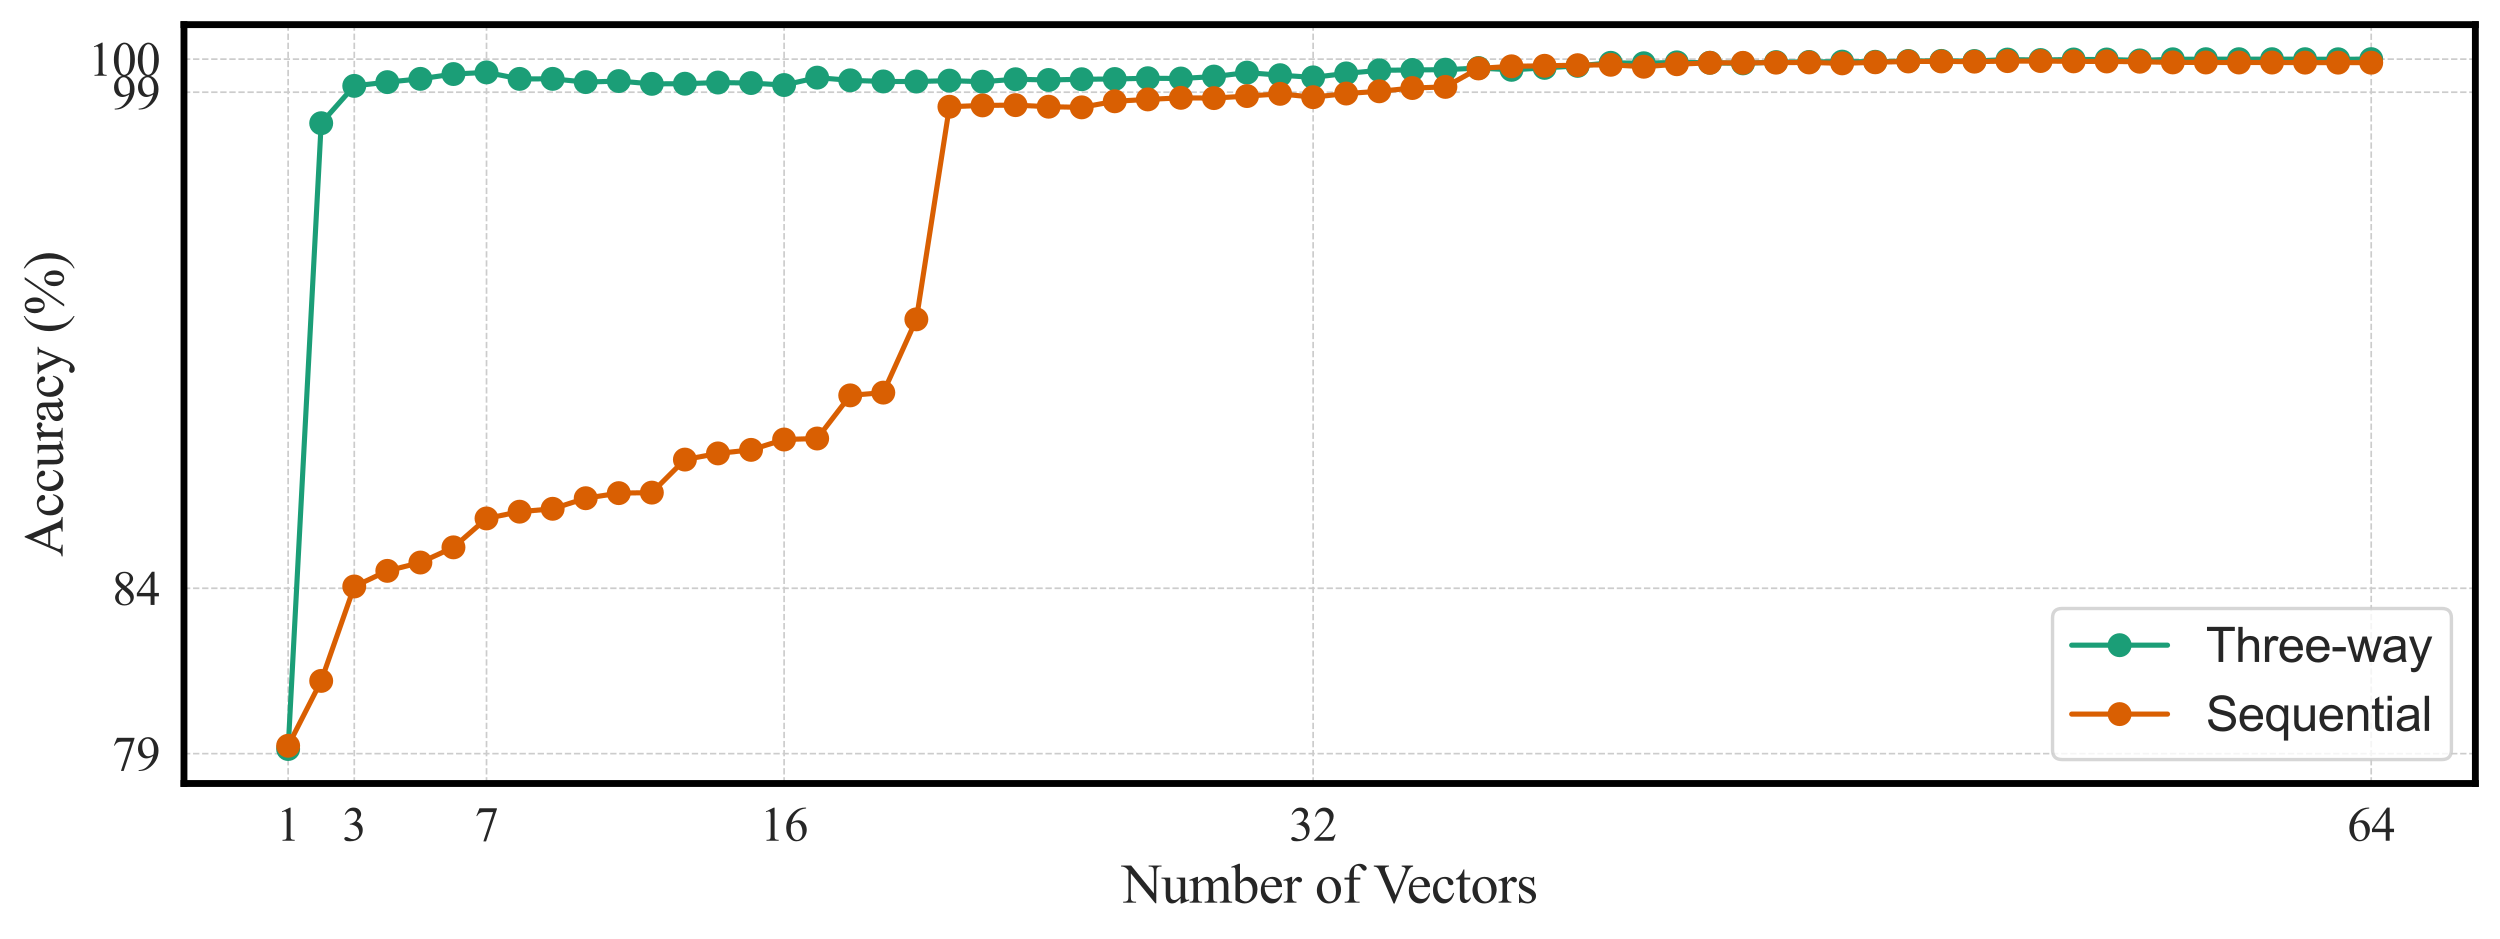 <?xml version="1.0" encoding="utf-8" standalone="no"?>
<!DOCTYPE svg PUBLIC "-//W3C//DTD SVG 1.1//EN"
  "http://www.w3.org/Graphics/SVG/1.1/DTD/svg11.dtd">
<svg xmlns:xlink="http://www.w3.org/1999/xlink" width="730.562pt" height="274.408pt" viewBox="0 0 730.562 274.408" xmlns="http://www.w3.org/2000/svg" version="1.1">
 <defs>
  <style type="text/css">*{stroke-linejoin: round; stroke-linecap: butt}</style>
 </defs>
 <g id="figure_1">
  <g id="patch_1">
   <path d="M 0 274.408 
L 730.562 274.408 
L 730.562 0 
L 0 0 
z
" style="fill: #ffffff"/>
  </g>
  <g id="axes_1">
   <g id="patch_2">
    <path d="M 53.763 228.96 
L 723.362 228.96 
L 723.362 7.2 
L 53.763 7.2 
z
" style="fill: #ffffff"/>
   </g>
   <g id="matplotlib.axis_1">
    <g id="xtick_1">
     <g id="line2d_1">
      <path d="M 84.199 228.96 
L 84.199 7.2 
" clip-path="url(#p4f649898b7)" style="fill: none; stroke-dasharray: 1.85,0.8; stroke-dashoffset: 0; stroke: #cccccc; stroke-width: 0.5"/>
     </g>
     <g id="text_1">
      <!-- 1 -->
      <g style="fill: #262626" transform="translate(80.699 245.681) scale(0.14 -0.14)">
       <defs>
        <path id="TimesNewRomanPSMT-31" d="M 750 3822 
L 1781 4325 
L 1884 4325 
L 1884 747 
Q 1884 391 1914 303 
Q 1944 216 2037 169 
Q 2131 122 2419 116 
L 2419 0 
L 825 0 
L 825 116 
Q 1125 122 1212 167 
Q 1300 213 1334 289 
Q 1369 366 1369 747 
L 1369 3034 
Q 1369 3497 1338 3628 
Q 1316 3728 1258 3775 
Q 1200 3822 1119 3822 
Q 1003 3822 797 3725 
L 750 3822 
z
" transform="scale(0.016)"/>
       </defs>
       <use xlink:href="#TimesNewRomanPSMT-31"/>
      </g>
     </g>
    </g>
    <g id="xtick_2">
     <g id="line2d_2">
      <path d="M 103.524 228.96 
L 103.524 7.2 
" clip-path="url(#p4f649898b7)" style="fill: none; stroke-dasharray: 1.85,0.8; stroke-dashoffset: 0; stroke: #cccccc; stroke-width: 0.5"/>
     </g>
     <g id="text_2">
      <!-- 3 -->
      <g style="fill: #262626" transform="translate(100.024 245.681) scale(0.14 -0.14)">
       <defs>
        <path id="TimesNewRomanPSMT-33" d="M 325 3431 
Q 506 3859 782 4092 
Q 1059 4325 1472 4325 
Q 1981 4325 2253 3994 
Q 2459 3747 2459 3466 
Q 2459 3003 1878 2509 
Q 2269 2356 2469 2072 
Q 2669 1788 2669 1403 
Q 2669 853 2319 450 
Q 1863 -75 997 -75 
Q 569 -75 414 31 
Q 259 138 259 259 
Q 259 350 332 419 
Q 406 488 509 488 
Q 588 488 669 463 
Q 722 447 909 348 
Q 1097 250 1169 231 
Q 1284 197 1416 197 
Q 1734 197 1970 444 
Q 2206 691 2206 1028 
Q 2206 1275 2097 1509 
Q 2016 1684 1919 1775 
Q 1784 1900 1550 2001 
Q 1316 2103 1072 2103 
L 972 2103 
L 972 2197 
Q 1219 2228 1467 2375 
Q 1716 2522 1828 2728 
Q 1941 2934 1941 3181 
Q 1941 3503 1739 3701 
Q 1538 3900 1238 3900 
Q 753 3900 428 3381 
L 325 3431 
z
" transform="scale(0.016)"/>
       </defs>
       <use xlink:href="#TimesNewRomanPSMT-33"/>
      </g>
     </g>
    </g>
    <g id="xtick_3">
     <g id="line2d_3">
      <path d="M 142.173 228.96 
L 142.173 7.2 
" clip-path="url(#p4f649898b7)" style="fill: none; stroke-dasharray: 1.85,0.8; stroke-dashoffset: 0; stroke: #cccccc; stroke-width: 0.5"/>
     </g>
     <g id="text_3">
      <!-- 7 -->
      <g style="fill: #262626" transform="translate(138.673 245.681) scale(0.14 -0.14)">
       <defs>
        <path id="TimesNewRomanPSMT-37" d="M 644 4238 
L 2916 4238 
L 2916 4119 
L 1503 -88 
L 1153 -88 
L 2419 3728 
L 1253 3728 
Q 900 3728 750 3644 
Q 488 3500 328 3200 
L 238 3234 
L 644 4238 
z
" transform="scale(0.016)"/>
       </defs>
       <use xlink:href="#TimesNewRomanPSMT-37"/>
      </g>
     </g>
    </g>
    <g id="xtick_4">
     <g id="line2d_4">
      <path d="M 229.134 228.96 
L 229.134 7.2 
" clip-path="url(#p4f649898b7)" style="fill: none; stroke-dasharray: 1.85,0.8; stroke-dashoffset: 0; stroke: #cccccc; stroke-width: 0.5"/>
     </g>
     <g id="text_4">
      <!-- 16 -->
      <g style="fill: #262626" transform="translate(222.134 245.681) scale(0.14 -0.14)">
       <defs>
        <path id="TimesNewRomanPSMT-36" d="M 2869 4325 
L 2869 4209 
Q 2456 4169 2195 4045 
Q 1934 3922 1679 3669 
Q 1425 3416 1258 3105 
Q 1091 2794 978 2366 
Q 1428 2675 1881 2675 
Q 2316 2675 2634 2325 
Q 2953 1975 2953 1425 
Q 2953 894 2631 456 
Q 2244 -75 1606 -75 
Q 1172 -75 869 213 
Q 275 772 275 1663 
Q 275 2231 503 2743 
Q 731 3256 1154 3653 
Q 1578 4050 1965 4187 
Q 2353 4325 2688 4325 
L 2869 4325 
z
M 925 2138 
Q 869 1716 869 1456 
Q 869 1156 980 804 
Q 1091 453 1309 247 
Q 1469 100 1697 100 
Q 1969 100 2183 356 
Q 2397 613 2397 1088 
Q 2397 1622 2184 2012 
Q 1972 2403 1581 2403 
Q 1463 2403 1327 2353 
Q 1191 2303 925 2138 
z
" transform="scale(0.016)"/>
       </defs>
       <use xlink:href="#TimesNewRomanPSMT-31"/>
       <use xlink:href="#TimesNewRomanPSMT-36" transform="translate(50 0)"/>
      </g>
     </g>
    </g>
    <g id="xtick_5">
     <g id="line2d_5">
      <path d="M 383.731 228.96 
L 383.731 7.2 
" clip-path="url(#p4f649898b7)" style="fill: none; stroke-dasharray: 1.85,0.8; stroke-dashoffset: 0; stroke: #cccccc; stroke-width: 0.5"/>
     </g>
     <g id="text_5">
      <!-- 32 -->
      <g style="fill: #262626" transform="translate(376.731 245.681) scale(0.14 -0.14)">
       <defs>
        <path id="TimesNewRomanPSMT-32" d="M 2934 816 
L 2638 0 
L 138 0 
L 138 116 
Q 1241 1122 1691 1759 
Q 2141 2397 2141 2925 
Q 2141 3328 1894 3587 
Q 1647 3847 1303 3847 
Q 991 3847 742 3664 
Q 494 3481 375 3128 
L 259 3128 
Q 338 3706 661 4015 
Q 984 4325 1469 4325 
Q 1984 4325 2329 3994 
Q 2675 3663 2675 3213 
Q 2675 2891 2525 2569 
Q 2294 2063 1775 1497 
Q 997 647 803 472 
L 1909 472 
Q 2247 472 2383 497 
Q 2519 522 2628 598 
Q 2738 675 2819 816 
L 2934 816 
z
" transform="scale(0.016)"/>
       </defs>
       <use xlink:href="#TimesNewRomanPSMT-33"/>
       <use xlink:href="#TimesNewRomanPSMT-32" transform="translate(50 0)"/>
      </g>
     </g>
    </g>
    <g id="xtick_6">
     <g id="line2d_6">
      <path d="M 692.926 228.96 
L 692.926 7.2 
" clip-path="url(#p4f649898b7)" style="fill: none; stroke-dasharray: 1.85,0.8; stroke-dashoffset: 0; stroke: #cccccc; stroke-width: 0.5"/>
     </g>
     <g id="text_6">
      <!-- 64 -->
      <g style="fill: #262626" transform="translate(685.926 245.681) scale(0.14 -0.14)">
       <defs>
        <path id="TimesNewRomanPSMT-34" d="M 2978 1563 
L 2978 1119 
L 2409 1119 
L 2409 0 
L 1894 0 
L 1894 1119 
L 100 1119 
L 100 1519 
L 2066 4325 
L 2409 4325 
L 2409 1563 
L 2978 1563 
z
M 1894 1563 
L 1894 3666 
L 406 1563 
L 1894 1563 
z
" transform="scale(0.016)"/>
       </defs>
       <use xlink:href="#TimesNewRomanPSMT-36"/>
       <use xlink:href="#TimesNewRomanPSMT-34" transform="translate(50 0)"/>
      </g>
     </g>
    </g>
    <g id="text_7">
     <!-- Number of Vectors -->
     <g style="fill: #262626" transform="translate(327.834 263.786) scale(0.16 -0.16)">
      <defs>
       <path id="TimesNewRomanPSMT-4e" d="M -84 4238 
L 1066 4238 
L 3656 1059 
L 3656 3503 
Q 3656 3894 3569 3991 
Q 3453 4122 3203 4122 
L 3056 4122 
L 3056 4238 
L 4531 4238 
L 4531 4122 
L 4381 4122 
Q 4113 4122 4000 3959 
Q 3931 3859 3931 3503 
L 3931 -69 
L 3819 -69 
L 1025 3344 
L 1025 734 
Q 1025 344 1109 247 
Q 1228 116 1475 116 
L 1625 116 
L 1625 0 
L 150 0 
L 150 116 
L 297 116 
Q 569 116 681 278 
Q 750 378 750 734 
L 750 3681 
Q 566 3897 470 3965 
Q 375 4034 191 4094 
Q 100 4122 -84 4122 
L -84 4238 
z
" transform="scale(0.016)"/>
       <path id="TimesNewRomanPSMT-75" d="M 2709 2863 
L 2709 1128 
Q 2709 631 2732 520 
Q 2756 409 2807 365 
Q 2859 322 2928 322 
Q 3025 322 3147 375 
L 3191 266 
L 2334 -88 
L 2194 -88 
L 2194 519 
Q 1825 119 1631 15 
Q 1438 -88 1222 -88 
Q 981 -88 804 51 
Q 628 191 559 409 
Q 491 628 491 1028 
L 491 2306 
Q 491 2509 447 2587 
Q 403 2666 317 2708 
Q 231 2750 6 2747 
L 6 2863 
L 1009 2863 
L 1009 947 
Q 1009 547 1148 422 
Q 1288 297 1484 297 
Q 1619 297 1789 381 
Q 1959 466 2194 703 
L 2194 2325 
Q 2194 2569 2105 2655 
Q 2016 2741 1734 2747 
L 1734 2863 
L 2709 2863 
z
" transform="scale(0.016)"/>
       <path id="TimesNewRomanPSMT-6d" d="M 1050 2338 
Q 1363 2650 1419 2697 
Q 1559 2816 1721 2881 
Q 1884 2947 2044 2947 
Q 2313 2947 2506 2790 
Q 2700 2634 2766 2338 
Q 3088 2713 3309 2830 
Q 3531 2947 3766 2947 
Q 3994 2947 4170 2830 
Q 4347 2713 4450 2447 
Q 4519 2266 4519 1878 
L 4519 647 
Q 4519 378 4559 278 
Q 4591 209 4675 161 
Q 4759 113 4950 113 
L 4950 0 
L 3538 0 
L 3538 113 
L 3597 113 
Q 3781 113 3884 184 
Q 3956 234 3988 344 
Q 4000 397 4000 647 
L 4000 1878 
Q 4000 2228 3916 2372 
Q 3794 2572 3525 2572 
Q 3359 2572 3192 2489 
Q 3025 2406 2788 2181 
L 2781 2147 
L 2788 2013 
L 2788 647 
Q 2788 353 2820 281 
Q 2853 209 2943 161 
Q 3034 113 3253 113 
L 3253 0 
L 1806 0 
L 1806 113 
Q 2044 113 2133 169 
Q 2222 225 2256 338 
Q 2272 391 2272 647 
L 2272 1878 
Q 2272 2228 2169 2381 
Q 2031 2581 1784 2581 
Q 1616 2581 1450 2491 
Q 1191 2353 1050 2181 
L 1050 647 
Q 1050 366 1089 281 
Q 1128 197 1204 155 
Q 1281 113 1516 113 
L 1516 0 
L 100 0 
L 100 113 
Q 297 113 375 155 
Q 453 197 493 289 
Q 534 381 534 647 
L 534 1741 
Q 534 2213 506 2350 
Q 484 2453 437 2492 
Q 391 2531 309 2531 
Q 222 2531 100 2484 
L 53 2597 
L 916 2947 
L 1050 2947 
L 1050 2338 
z
" transform="scale(0.016)"/>
       <path id="TimesNewRomanPSMT-62" d="M 984 2369 
Q 1400 2947 1881 2947 
Q 2322 2947 2650 2570 
Q 2978 2194 2978 1541 
Q 2978 778 2472 313 
Q 2038 -88 1503 -88 
Q 1253 -88 995 3 
Q 738 94 469 275 
L 469 3241 
Q 469 3728 445 3840 
Q 422 3953 372 3993 
Q 322 4034 247 4034 
Q 159 4034 28 3984 
L -16 4094 
L 844 4444 
L 984 4444 
L 984 2369 
z
M 984 2169 
L 984 456 
Q 1144 300 1314 220 
Q 1484 141 1663 141 
Q 1947 141 2192 453 
Q 2438 766 2438 1363 
Q 2438 1913 2192 2208 
Q 1947 2503 1634 2503 
Q 1469 2503 1303 2419 
Q 1178 2356 984 2169 
z
" transform="scale(0.016)"/>
       <path id="TimesNewRomanPSMT-65" d="M 681 1784 
Q 678 1147 991 784 
Q 1303 422 1725 422 
Q 2006 422 2214 576 
Q 2422 731 2563 1106 
L 2659 1044 
Q 2594 616 2278 264 
Q 1963 -88 1488 -88 
Q 972 -88 605 314 
Q 238 716 238 1394 
Q 238 2128 614 2539 
Q 991 2950 1559 2950 
Q 2041 2950 2350 2633 
Q 2659 2316 2659 1784 
L 681 1784 
z
M 681 1966 
L 2006 1966 
Q 1991 2241 1941 2353 
Q 1863 2528 1708 2628 
Q 1553 2728 1384 2728 
Q 1125 2728 920 2526 
Q 716 2325 681 1966 
z
" transform="scale(0.016)"/>
       <path id="TimesNewRomanPSMT-72" d="M 1038 2947 
L 1038 2303 
Q 1397 2947 1775 2947 
Q 1947 2947 2059 2842 
Q 2172 2738 2172 2600 
Q 2172 2478 2090 2393 
Q 2009 2309 1897 2309 
Q 1788 2309 1652 2417 
Q 1516 2525 1450 2525 
Q 1394 2525 1328 2463 
Q 1188 2334 1038 2041 
L 1038 669 
Q 1038 431 1097 309 
Q 1138 225 1241 169 
Q 1344 113 1538 113 
L 1538 0 
L 72 0 
L 72 113 
Q 291 113 397 181 
Q 475 231 506 341 
Q 522 394 522 644 
L 522 1753 
Q 522 2253 501 2348 
Q 481 2444 426 2487 
Q 372 2531 291 2531 
Q 194 2531 72 2484 
L 41 2597 
L 906 2947 
L 1038 2947 
z
" transform="scale(0.016)"/>
       <path id="TimesNewRomanPSMT-20" transform="scale(0.016)"/>
       <path id="TimesNewRomanPSMT-6f" d="M 1600 2947 
Q 2250 2947 2644 2453 
Q 2978 2031 2978 1484 
Q 2978 1100 2793 706 
Q 2609 313 2286 112 
Q 1963 -88 1566 -88 
Q 919 -88 538 428 
Q 216 863 216 1403 
Q 216 1797 411 2186 
Q 606 2575 925 2761 
Q 1244 2947 1600 2947 
z
M 1503 2744 
Q 1338 2744 1170 2645 
Q 1003 2547 900 2300 
Q 797 2053 797 1666 
Q 797 1041 1045 587 
Q 1294 134 1700 134 
Q 2003 134 2200 384 
Q 2397 634 2397 1244 
Q 2397 2006 2069 2444 
Q 1847 2744 1503 2744 
z
" transform="scale(0.016)"/>
       <path id="TimesNewRomanPSMT-66" d="M 1319 2638 
L 1319 756 
Q 1319 356 1406 250 
Q 1522 113 1716 113 
L 1975 113 
L 1975 0 
L 266 0 
L 266 113 
L 394 113 
Q 519 113 622 175 
Q 725 238 764 344 
Q 803 450 803 756 
L 803 2638 
L 247 2638 
L 247 2863 
L 803 2863 
L 803 3050 
Q 803 3478 940 3775 
Q 1078 4072 1361 4255 
Q 1644 4438 1997 4438 
Q 2325 4438 2600 4225 
Q 2781 4084 2781 3909 
Q 2781 3816 2700 3733 
Q 2619 3650 2525 3650 
Q 2453 3650 2373 3701 
Q 2294 3753 2178 3923 
Q 2063 4094 1966 4153 
Q 1869 4213 1750 4213 
Q 1606 4213 1506 4136 
Q 1406 4059 1362 3898 
Q 1319 3738 1319 3069 
L 1319 2863 
L 2056 2863 
L 2056 2638 
L 1319 2638 
z
" transform="scale(0.016)"/>
       <path id="TimesNewRomanPSMT-56" d="M 4544 4238 
L 4544 4122 
Q 4319 4081 4203 3978 
Q 4038 3825 3909 3509 
L 2431 -97 
L 2316 -97 
L 728 3556 
Q 606 3838 556 3900 
Q 478 3997 364 4051 
Q 250 4106 56 4122 
L 56 4238 
L 1788 4238 
L 1788 4122 
Q 1494 4094 1406 4022 
Q 1319 3950 1319 3838 
Q 1319 3681 1463 3350 
L 2541 866 
L 3541 3319 
Q 3688 3681 3688 3822 
Q 3688 3913 3597 3995 
Q 3506 4078 3291 4113 
Q 3275 4116 3238 4122 
L 3238 4238 
L 4544 4238 
z
" transform="scale(0.016)"/>
       <path id="TimesNewRomanPSMT-63" d="M 2631 1088 
Q 2516 522 2178 217 
Q 1841 -88 1431 -88 
Q 944 -88 581 321 
Q 219 731 219 1428 
Q 219 2103 620 2525 
Q 1022 2947 1584 2947 
Q 2006 2947 2278 2723 
Q 2550 2500 2550 2259 
Q 2550 2141 2473 2067 
Q 2397 1994 2259 1994 
Q 2075 1994 1981 2113 
Q 1928 2178 1911 2362 
Q 1894 2547 1784 2644 
Q 1675 2738 1481 2738 
Q 1169 2738 978 2506 
Q 725 2200 725 1697 
Q 725 1184 976 792 
Q 1228 400 1656 400 
Q 1963 400 2206 609 
Q 2378 753 2541 1131 
L 2631 1088 
z
" transform="scale(0.016)"/>
       <path id="TimesNewRomanPSMT-74" d="M 1031 3803 
L 1031 2863 
L 1700 2863 
L 1700 2644 
L 1031 2644 
L 1031 788 
Q 1031 509 1111 412 
Q 1191 316 1316 316 
Q 1419 316 1516 380 
Q 1613 444 1666 569 
L 1788 569 
Q 1678 263 1478 108 
Q 1278 -47 1066 -47 
Q 922 -47 784 33 
Q 647 113 581 261 
Q 516 409 516 719 
L 516 2644 
L 63 2644 
L 63 2747 
Q 234 2816 414 2980 
Q 594 3144 734 3369 
Q 806 3488 934 3803 
L 1031 3803 
z
" transform="scale(0.016)"/>
       <path id="TimesNewRomanPSMT-73" d="M 2050 2947 
L 2050 1972 
L 1947 1972 
Q 1828 2431 1642 2597 
Q 1456 2763 1169 2763 
Q 950 2763 815 2647 
Q 681 2531 681 2391 
Q 681 2216 781 2091 
Q 878 1963 1175 1819 
L 1631 1597 
Q 2266 1288 2266 781 
Q 2266 391 1970 151 
Q 1675 -88 1309 -88 
Q 1047 -88 709 6 
Q 606 38 541 38 
Q 469 38 428 -44 
L 325 -44 
L 325 978 
L 428 978 
Q 516 541 762 319 
Q 1009 97 1316 97 
Q 1531 97 1667 223 
Q 1803 350 1803 528 
Q 1803 744 1651 891 
Q 1500 1038 1047 1263 
Q 594 1488 453 1669 
Q 313 1847 313 2119 
Q 313 2472 555 2709 
Q 797 2947 1181 2947 
Q 1350 2947 1591 2875 
Q 1750 2828 1803 2828 
Q 1853 2828 1881 2850 
Q 1909 2872 1947 2947 
L 2050 2947 
z
" transform="scale(0.016)"/>
      </defs>
      <use xlink:href="#TimesNewRomanPSMT-4e"/>
      <use xlink:href="#TimesNewRomanPSMT-75" transform="translate(72.217 0)"/>
      <use xlink:href="#TimesNewRomanPSMT-6d" transform="translate(122.217 0)"/>
      <use xlink:href="#TimesNewRomanPSMT-62" transform="translate(200 0)"/>
      <use xlink:href="#TimesNewRomanPSMT-65" transform="translate(250 0)"/>
      <use xlink:href="#TimesNewRomanPSMT-72" transform="translate(294.385 0)"/>
      <use xlink:href="#TimesNewRomanPSMT-20" transform="translate(327.686 0)"/>
      <use xlink:href="#TimesNewRomanPSMT-6f" transform="translate(352.686 0)"/>
      <use xlink:href="#TimesNewRomanPSMT-66" transform="translate(402.686 0)"/>
      <use xlink:href="#TimesNewRomanPSMT-20" transform="translate(435.986 0)"/>
      <use xlink:href="#TimesNewRomanPSMT-56" transform="translate(459.236 0)"/>
      <use xlink:href="#TimesNewRomanPSMT-65" transform="translate(520.328 0)"/>
      <use xlink:href="#TimesNewRomanPSMT-63" transform="translate(564.713 0)"/>
      <use xlink:href="#TimesNewRomanPSMT-74" transform="translate(609.098 0)"/>
      <use xlink:href="#TimesNewRomanPSMT-6f" transform="translate(636.881 0)"/>
      <use xlink:href="#TimesNewRomanPSMT-72" transform="translate(686.881 0)"/>
      <use xlink:href="#TimesNewRomanPSMT-73" transform="translate(720.182 0)"/>
     </g>
    </g>
   </g>
   <g id="matplotlib.axis_2">
    <g id="ytick_1">
     <g id="line2d_7">
      <path d="M 53.763 220.23 
L 723.362 220.23 
" clip-path="url(#p4f649898b7)" style="fill: none; stroke-dasharray: 1.85,0.8; stroke-dashoffset: 0; stroke: #cccccc; stroke-width: 0.5"/>
     </g>
     <g id="text_8">
      <!-- 79 -->
      <g style="fill: #262626" transform="translate(32.763 225.091) scale(0.14 -0.14)">
       <defs>
        <path id="TimesNewRomanPSMT-39" d="M 338 -88 
L 338 28 
Q 744 34 1094 217 
Q 1444 400 1770 856 
Q 2097 1313 2225 1859 
Q 1734 1544 1338 1544 
Q 891 1544 572 1889 
Q 253 2234 253 2806 
Q 253 3363 572 3797 
Q 956 4325 1575 4325 
Q 2097 4325 2469 3894 
Q 2925 3359 2925 2575 
Q 2925 1869 2578 1258 
Q 2231 647 1613 244 
Q 1109 -88 516 -88 
L 338 -88 
z
M 2275 2091 
Q 2331 2497 2331 2741 
Q 2331 3044 2228 3395 
Q 2125 3747 1936 3934 
Q 1747 4122 1506 4122 
Q 1228 4122 1018 3872 
Q 809 3622 809 3128 
Q 809 2469 1088 2097 
Q 1291 1828 1588 1828 
Q 1731 1828 1928 1897 
Q 2125 1966 2275 2091 
z
" transform="scale(0.016)"/>
       </defs>
       <use xlink:href="#TimesNewRomanPSMT-37"/>
       <use xlink:href="#TimesNewRomanPSMT-39" transform="translate(50 0)"/>
      </g>
     </g>
    </g>
    <g id="ytick_2">
     <g id="line2d_8">
      <path d="M 53.763 171.909 
L 723.362 171.909 
" clip-path="url(#p4f649898b7)" style="fill: none; stroke-dasharray: 1.85,0.8; stroke-dashoffset: 0; stroke: #cccccc; stroke-width: 0.5"/>
     </g>
     <g id="text_9">
      <!-- 84 -->
      <g style="fill: #262626" transform="translate(32.763 176.769) scale(0.14 -0.14)">
       <defs>
        <path id="TimesNewRomanPSMT-38" d="M 1228 2134 
Q 725 2547 579 2797 
Q 434 3047 434 3316 
Q 434 3728 753 4026 
Q 1072 4325 1600 4325 
Q 2113 4325 2425 4047 
Q 2738 3769 2738 3413 
Q 2738 3175 2569 2928 
Q 2400 2681 1866 2347 
Q 2416 1922 2594 1678 
Q 2831 1359 2831 1006 
Q 2831 559 2490 242 
Q 2150 -75 1597 -75 
Q 994 -75 656 303 
Q 388 606 388 966 
Q 388 1247 577 1523 
Q 766 1800 1228 2134 
z
M 1719 2469 
Q 2094 2806 2194 3001 
Q 2294 3197 2294 3444 
Q 2294 3772 2109 3958 
Q 1925 4144 1606 4144 
Q 1288 4144 1088 3959 
Q 888 3775 888 3528 
Q 888 3366 970 3203 
Q 1053 3041 1206 2894 
L 1719 2469 
z
M 1375 2016 
Q 1116 1797 991 1539 
Q 866 1281 866 981 
Q 866 578 1086 336 
Q 1306 94 1647 94 
Q 1984 94 2187 284 
Q 2391 475 2391 747 
Q 2391 972 2272 1150 
Q 2050 1481 1375 2016 
z
" transform="scale(0.016)"/>
       </defs>
       <use xlink:href="#TimesNewRomanPSMT-38"/>
       <use xlink:href="#TimesNewRomanPSMT-34" transform="translate(50 0)"/>
      </g>
     </g>
    </g>
    <g id="ytick_3">
     <g id="line2d_9">
      <path d="M 53.763 26.944 
L 723.362 26.944 
" clip-path="url(#p4f649898b7)" style="fill: none; stroke-dasharray: 1.85,0.8; stroke-dashoffset: 0; stroke: #cccccc; stroke-width: 0.5"/>
     </g>
     <g id="text_10">
      <!-- 99 -->
      <g style="fill: #262626" transform="translate(32.763 31.805) scale(0.14 -0.14)">
       <use xlink:href="#TimesNewRomanPSMT-39"/>
       <use xlink:href="#TimesNewRomanPSMT-39" transform="translate(50 0)"/>
      </g>
     </g>
    </g>
    <g id="ytick_4">
     <g id="line2d_10">
      <path d="M 53.763 17.28 
L 723.362 17.28 
" clip-path="url(#p4f649898b7)" style="fill: none; stroke-dasharray: 1.85,0.8; stroke-dashoffset: 0; stroke: #cccccc; stroke-width: 0.5"/>
     </g>
     <g id="text_11">
      <!-- 100 -->
      <g style="fill: #262626" transform="translate(25.762 22.141) scale(0.14 -0.14)">
       <defs>
        <path id="TimesNewRomanPSMT-30" d="M 231 2094 
Q 231 2819 450 3342 
Q 669 3866 1031 4122 
Q 1313 4325 1613 4325 
Q 2100 4325 2488 3828 
Q 2972 3213 2972 2159 
Q 2972 1422 2759 906 
Q 2547 391 2217 158 
Q 1888 -75 1581 -75 
Q 975 -75 572 641 
Q 231 1244 231 2094 
z
M 844 2016 
Q 844 1141 1059 588 
Q 1238 122 1591 122 
Q 1759 122 1940 273 
Q 2122 425 2216 781 
Q 2359 1319 2359 2297 
Q 2359 3022 2209 3506 
Q 2097 3866 1919 4016 
Q 1791 4119 1609 4119 
Q 1397 4119 1231 3928 
Q 1006 3669 925 3112 
Q 844 2556 844 2016 
z
" transform="scale(0.016)"/>
       </defs>
       <use xlink:href="#TimesNewRomanPSMT-31"/>
       <use xlink:href="#TimesNewRomanPSMT-30" transform="translate(50 0)"/>
       <use xlink:href="#TimesNewRomanPSMT-30" transform="translate(100 0)"/>
      </g>
     </g>
    </g>
    <g id="text_12">
     <!-- Accuracy (%) -->
     <g style="fill: #262626" transform="translate(18.31 162.718) rotate(-90) scale(0.16 -0.16)">
      <defs>
       <path id="TimesNewRomanPSMT-41" d="M 2928 1419 
L 1288 1419 
L 1000 750 
Q 894 503 894 381 
Q 894 284 986 211 
Q 1078 138 1384 116 
L 1384 0 
L 50 0 
L 50 116 
Q 316 163 394 238 
Q 553 388 747 847 
L 2238 4334 
L 2347 4334 
L 3822 809 
Q 4000 384 4145 257 
Q 4291 131 4550 116 
L 4550 0 
L 2878 0 
L 2878 116 
Q 3131 128 3220 200 
Q 3309 272 3309 375 
Q 3309 513 3184 809 
L 2928 1419 
z
M 2841 1650 
L 2122 3363 
L 1384 1650 
L 2841 1650 
z
" transform="scale(0.016)"/>
       <path id="TimesNewRomanPSMT-61" d="M 1822 413 
Q 1381 72 1269 19 
Q 1100 -59 909 -59 
Q 613 -59 420 144 
Q 228 347 228 678 
Q 228 888 322 1041 
Q 450 1253 767 1440 
Q 1084 1628 1822 1897 
L 1822 2009 
Q 1822 2438 1686 2597 
Q 1550 2756 1291 2756 
Q 1094 2756 978 2650 
Q 859 2544 859 2406 
L 866 2225 
Q 866 2081 792 2003 
Q 719 1925 600 1925 
Q 484 1925 411 2006 
Q 338 2088 338 2228 
Q 338 2497 613 2722 
Q 888 2947 1384 2947 
Q 1766 2947 2009 2819 
Q 2194 2722 2281 2516 
Q 2338 2381 2338 1966 
L 2338 994 
Q 2338 584 2353 492 
Q 2369 400 2405 369 
Q 2441 338 2488 338 
Q 2538 338 2575 359 
Q 2641 400 2828 588 
L 2828 413 
Q 2478 -56 2159 -56 
Q 2006 -56 1915 50 
Q 1825 156 1822 413 
z
M 1822 616 
L 1822 1706 
Q 1350 1519 1213 1441 
Q 966 1303 859 1153 
Q 753 1003 753 825 
Q 753 600 887 451 
Q 1022 303 1197 303 
Q 1434 303 1822 616 
z
" transform="scale(0.016)"/>
       <path id="TimesNewRomanPSMT-79" d="M 38 2863 
L 1372 2863 
L 1372 2747 
L 1306 2747 
Q 1166 2747 1095 2686 
Q 1025 2625 1025 2534 
Q 1025 2413 1128 2197 
L 1825 753 
L 2466 2334 
Q 2519 2463 2519 2588 
Q 2519 2644 2497 2672 
Q 2472 2706 2419 2726 
Q 2366 2747 2231 2747 
L 2231 2863 
L 3163 2863 
L 3163 2747 
Q 3047 2734 2984 2696 
Q 2922 2659 2847 2556 
Q 2819 2513 2741 2316 
L 1575 -541 
Q 1406 -956 1132 -1168 
Q 859 -1381 606 -1381 
Q 422 -1381 303 -1275 
Q 184 -1169 184 -1031 
Q 184 -900 270 -820 
Q 356 -741 506 -741 
Q 609 -741 788 -809 
Q 913 -856 944 -856 
Q 1038 -856 1148 -759 
Q 1259 -663 1372 -384 
L 1575 113 
L 547 2272 
Q 500 2369 397 2513 
Q 319 2622 269 2659 
Q 197 2709 38 2747 
L 38 2863 
z
" transform="scale(0.016)"/>
       <path id="TimesNewRomanPSMT-28" d="M 1988 -1253 
L 1988 -1369 
Q 1516 -1131 1200 -813 
Q 750 -359 506 256 
Q 263 872 263 1534 
Q 263 2503 741 3301 
Q 1219 4100 1988 4444 
L 1988 4313 
Q 1603 4100 1356 3731 
Q 1109 3363 987 2797 
Q 866 2231 866 1616 
Q 866 947 969 400 
Q 1050 -31 1165 -292 
Q 1281 -553 1476 -793 
Q 1672 -1034 1988 -1253 
z
" transform="scale(0.016)"/>
       <path id="TimesNewRomanPSMT-25" d="M 4350 4334 
L 1263 -175 
L 984 -175 
L 4072 4334 
L 4350 4334 
z
M 1138 4334 
Q 1559 4334 1792 3984 
Q 2025 3634 2025 3181 
Q 2025 2638 1762 2341 
Q 1500 2044 1131 2044 
Q 884 2044 678 2180 
Q 472 2316 348 2584 
Q 225 2853 225 3181 
Q 225 3509 350 3786 
Q 475 4063 692 4198 
Q 909 4334 1138 4334 
z
M 1128 4159 
Q 969 4159 845 3971 
Q 722 3784 722 3184 
Q 722 2750 791 2522 
Q 844 2350 956 2256 
Q 1022 2200 1119 2200 
Q 1269 2200 1375 2363 
Q 1531 2603 1531 3166 
Q 1531 3759 1378 4000 
Q 1278 4159 1128 4159 
z
M 4206 2103 
Q 4428 2103 4648 1962 
Q 4869 1822 4989 1553 
Q 5109 1284 5109 963 
Q 5109 409 4843 117 
Q 4578 -175 4216 -175 
Q 3988 -175 3773 -34 
Q 3559 106 3436 367 
Q 3313 628 3313 963 
Q 3313 1291 3436 1562 
Q 3559 1834 3773 1968 
Q 3988 2103 4206 2103 
z
M 4209 1938 
Q 4059 1938 3950 1769 
Q 3809 1550 3809 941 
Q 3809 381 3953 159 
Q 4059 0 4209 0 
Q 4353 0 4466 172 
Q 4616 400 4616 956 
Q 4616 1544 4466 1778 
Q 4363 1938 4209 1938 
z
" transform="scale(0.016)"/>
       <path id="TimesNewRomanPSMT-29" d="M 144 4313 
L 144 4444 
Q 619 4209 934 3891 
Q 1381 3434 1625 2820 
Q 1869 2206 1869 1541 
Q 1869 572 1392 -226 
Q 916 -1025 144 -1369 
L 144 -1253 
Q 528 -1038 776 -670 
Q 1025 -303 1145 264 
Q 1266 831 1266 1447 
Q 1266 2113 1163 2663 
Q 1084 3094 967 3353 
Q 850 3613 656 3853 
Q 463 4094 144 4313 
z
" transform="scale(0.016)"/>
      </defs>
      <use xlink:href="#TimesNewRomanPSMT-41"/>
      <use xlink:href="#TimesNewRomanPSMT-63" transform="translate(72.217 0)"/>
      <use xlink:href="#TimesNewRomanPSMT-63" transform="translate(116.602 0)"/>
      <use xlink:href="#TimesNewRomanPSMT-75" transform="translate(160.986 0)"/>
      <use xlink:href="#TimesNewRomanPSMT-72" transform="translate(210.986 0)"/>
      <use xlink:href="#TimesNewRomanPSMT-61" transform="translate(244.287 0)"/>
      <use xlink:href="#TimesNewRomanPSMT-63" transform="translate(288.672 0)"/>
      <use xlink:href="#TimesNewRomanPSMT-79" transform="translate(333.057 0)"/>
      <use xlink:href="#TimesNewRomanPSMT-20" transform="translate(383.057 0)"/>
      <use xlink:href="#TimesNewRomanPSMT-28" transform="translate(408.057 0)"/>
      <use xlink:href="#TimesNewRomanPSMT-25" transform="translate(441.357 0)"/>
      <use xlink:href="#TimesNewRomanPSMT-29" transform="translate(524.658 0)"/>
     </g>
    </g>
   </g>
   <g id="line2d_11">
    <path d="M 84.199 218.88 
L 93.861 36.001 
L 103.524 25.097 
L 113.186 24 
L 122.848 23.042 
L 132.511 21.638 
L 142.173 21.155 
L 151.835 23.051 
L 161.498 23.044 
L 171.16 23.99 
L 180.822 23.692 
L 190.485 24.504 
L 200.147 24.466 
L 209.809 24.119 
L 219.472 24.268 
L 229.134 24.85 
L 238.796 22.686 
L 248.459 23.473 
L 258.121 23.804 
L 267.783 23.831 
L 277.446 23.556 
L 287.108 23.88 
L 296.77 23.158 
L 306.433 23.371 
L 316.095 23.156 
L 325.757 23.089 
L 335.42 22.858 
L 345.082 22.946 
L 354.744 22.377 
L 364.407 21.215 
L 374.069 21.97 
L 383.731 22.611 
L 393.394 21.451 
L 403.056 20.549 
L 412.718 20.444 
L 422.381 20.36 
L 432.043 19.878 
L 441.705 20.409 
L 451.368 19.838 
L 461.03 19.251 
L 470.692 18.353 
L 480.355 18.482 
L 490.017 18.223 
L 499.679 18.337 
L 509.342 18.518 
L 519.004 18.143 
L 528.666 18.101 
L 538.329 18.008 
L 547.991 18.052 
L 557.653 17.815 
L 567.316 17.797 
L 576.978 17.828 
L 586.64 17.402 
L 596.303 17.542 
L 605.965 17.379 
L 615.627 17.385 
L 625.29 17.65 
L 634.952 17.325 
L 644.614 17.297 
L 654.277 17.298 
L 663.939 17.298 
L 673.601 17.299 
L 683.264 17.321 
L 692.926 17.28 
" clip-path="url(#p4f649898b7)" style="fill: none; stroke: #1b9e77; stroke-width: 1.5; stroke-linecap: round"/>
    <defs>
     <path id="m4032c8cfa5" d="M 0 3 
C 0.796 3 1.559 2.684 2.121 2.121 
C 2.684 1.559 3 0.796 3 0 
C 3 -0.796 2.684 -1.559 2.121 -2.121 
C 1.559 -2.684 0.796 -3 0 -3 
C -0.796 -3 -1.559 -2.684 -2.121 -2.121 
C -2.684 -1.559 -3 -0.796 -3 0 
C -3 0.796 -2.684 1.559 -2.121 2.121 
C -1.559 2.684 -0.796 3 0 3 
z
" style="stroke: #1b9e77"/>
    </defs>
    <g clip-path="url(#p4f649898b7)">
     <use xlink:href="#m4032c8cfa5" x="84.199" y="218.88" style="fill: #1b9e77; stroke: #1b9e77"/>
     <use xlink:href="#m4032c8cfa5" x="93.861" y="36.001" style="fill: #1b9e77; stroke: #1b9e77"/>
     <use xlink:href="#m4032c8cfa5" x="103.524" y="25.097" style="fill: #1b9e77; stroke: #1b9e77"/>
     <use xlink:href="#m4032c8cfa5" x="113.186" y="24" style="fill: #1b9e77; stroke: #1b9e77"/>
     <use xlink:href="#m4032c8cfa5" x="122.848" y="23.042" style="fill: #1b9e77; stroke: #1b9e77"/>
     <use xlink:href="#m4032c8cfa5" x="132.511" y="21.638" style="fill: #1b9e77; stroke: #1b9e77"/>
     <use xlink:href="#m4032c8cfa5" x="142.173" y="21.155" style="fill: #1b9e77; stroke: #1b9e77"/>
     <use xlink:href="#m4032c8cfa5" x="151.835" y="23.051" style="fill: #1b9e77; stroke: #1b9e77"/>
     <use xlink:href="#m4032c8cfa5" x="161.498" y="23.044" style="fill: #1b9e77; stroke: #1b9e77"/>
     <use xlink:href="#m4032c8cfa5" x="171.16" y="23.99" style="fill: #1b9e77; stroke: #1b9e77"/>
     <use xlink:href="#m4032c8cfa5" x="180.822" y="23.692" style="fill: #1b9e77; stroke: #1b9e77"/>
     <use xlink:href="#m4032c8cfa5" x="190.485" y="24.504" style="fill: #1b9e77; stroke: #1b9e77"/>
     <use xlink:href="#m4032c8cfa5" x="200.147" y="24.466" style="fill: #1b9e77; stroke: #1b9e77"/>
     <use xlink:href="#m4032c8cfa5" x="209.809" y="24.119" style="fill: #1b9e77; stroke: #1b9e77"/>
     <use xlink:href="#m4032c8cfa5" x="219.472" y="24.268" style="fill: #1b9e77; stroke: #1b9e77"/>
     <use xlink:href="#m4032c8cfa5" x="229.134" y="24.85" style="fill: #1b9e77; stroke: #1b9e77"/>
     <use xlink:href="#m4032c8cfa5" x="238.796" y="22.686" style="fill: #1b9e77; stroke: #1b9e77"/>
     <use xlink:href="#m4032c8cfa5" x="248.459" y="23.473" style="fill: #1b9e77; stroke: #1b9e77"/>
     <use xlink:href="#m4032c8cfa5" x="258.121" y="23.804" style="fill: #1b9e77; stroke: #1b9e77"/>
     <use xlink:href="#m4032c8cfa5" x="267.783" y="23.831" style="fill: #1b9e77; stroke: #1b9e77"/>
     <use xlink:href="#m4032c8cfa5" x="277.446" y="23.556" style="fill: #1b9e77; stroke: #1b9e77"/>
     <use xlink:href="#m4032c8cfa5" x="287.108" y="23.88" style="fill: #1b9e77; stroke: #1b9e77"/>
     <use xlink:href="#m4032c8cfa5" x="296.77" y="23.158" style="fill: #1b9e77; stroke: #1b9e77"/>
     <use xlink:href="#m4032c8cfa5" x="306.433" y="23.371" style="fill: #1b9e77; stroke: #1b9e77"/>
     <use xlink:href="#m4032c8cfa5" x="316.095" y="23.156" style="fill: #1b9e77; stroke: #1b9e77"/>
     <use xlink:href="#m4032c8cfa5" x="325.757" y="23.089" style="fill: #1b9e77; stroke: #1b9e77"/>
     <use xlink:href="#m4032c8cfa5" x="335.42" y="22.858" style="fill: #1b9e77; stroke: #1b9e77"/>
     <use xlink:href="#m4032c8cfa5" x="345.082" y="22.946" style="fill: #1b9e77; stroke: #1b9e77"/>
     <use xlink:href="#m4032c8cfa5" x="354.744" y="22.377" style="fill: #1b9e77; stroke: #1b9e77"/>
     <use xlink:href="#m4032c8cfa5" x="364.407" y="21.215" style="fill: #1b9e77; stroke: #1b9e77"/>
     <use xlink:href="#m4032c8cfa5" x="374.069" y="21.97" style="fill: #1b9e77; stroke: #1b9e77"/>
     <use xlink:href="#m4032c8cfa5" x="383.731" y="22.611" style="fill: #1b9e77; stroke: #1b9e77"/>
     <use xlink:href="#m4032c8cfa5" x="393.394" y="21.451" style="fill: #1b9e77; stroke: #1b9e77"/>
     <use xlink:href="#m4032c8cfa5" x="403.056" y="20.549" style="fill: #1b9e77; stroke: #1b9e77"/>
     <use xlink:href="#m4032c8cfa5" x="412.718" y="20.444" style="fill: #1b9e77; stroke: #1b9e77"/>
     <use xlink:href="#m4032c8cfa5" x="422.381" y="20.36" style="fill: #1b9e77; stroke: #1b9e77"/>
     <use xlink:href="#m4032c8cfa5" x="432.043" y="19.878" style="fill: #1b9e77; stroke: #1b9e77"/>
     <use xlink:href="#m4032c8cfa5" x="441.705" y="20.409" style="fill: #1b9e77; stroke: #1b9e77"/>
     <use xlink:href="#m4032c8cfa5" x="451.368" y="19.838" style="fill: #1b9e77; stroke: #1b9e77"/>
     <use xlink:href="#m4032c8cfa5" x="461.03" y="19.251" style="fill: #1b9e77; stroke: #1b9e77"/>
     <use xlink:href="#m4032c8cfa5" x="470.692" y="18.353" style="fill: #1b9e77; stroke: #1b9e77"/>
     <use xlink:href="#m4032c8cfa5" x="480.355" y="18.482" style="fill: #1b9e77; stroke: #1b9e77"/>
     <use xlink:href="#m4032c8cfa5" x="490.017" y="18.223" style="fill: #1b9e77; stroke: #1b9e77"/>
     <use xlink:href="#m4032c8cfa5" x="499.679" y="18.337" style="fill: #1b9e77; stroke: #1b9e77"/>
     <use xlink:href="#m4032c8cfa5" x="509.342" y="18.518" style="fill: #1b9e77; stroke: #1b9e77"/>
     <use xlink:href="#m4032c8cfa5" x="519.004" y="18.143" style="fill: #1b9e77; stroke: #1b9e77"/>
     <use xlink:href="#m4032c8cfa5" x="528.666" y="18.101" style="fill: #1b9e77; stroke: #1b9e77"/>
     <use xlink:href="#m4032c8cfa5" x="538.329" y="18.008" style="fill: #1b9e77; stroke: #1b9e77"/>
     <use xlink:href="#m4032c8cfa5" x="547.991" y="18.052" style="fill: #1b9e77; stroke: #1b9e77"/>
     <use xlink:href="#m4032c8cfa5" x="557.653" y="17.815" style="fill: #1b9e77; stroke: #1b9e77"/>
     <use xlink:href="#m4032c8cfa5" x="567.316" y="17.797" style="fill: #1b9e77; stroke: #1b9e77"/>
     <use xlink:href="#m4032c8cfa5" x="576.978" y="17.828" style="fill: #1b9e77; stroke: #1b9e77"/>
     <use xlink:href="#m4032c8cfa5" x="586.64" y="17.402" style="fill: #1b9e77; stroke: #1b9e77"/>
     <use xlink:href="#m4032c8cfa5" x="596.303" y="17.542" style="fill: #1b9e77; stroke: #1b9e77"/>
     <use xlink:href="#m4032c8cfa5" x="605.965" y="17.379" style="fill: #1b9e77; stroke: #1b9e77"/>
     <use xlink:href="#m4032c8cfa5" x="615.627" y="17.385" style="fill: #1b9e77; stroke: #1b9e77"/>
     <use xlink:href="#m4032c8cfa5" x="625.29" y="17.65" style="fill: #1b9e77; stroke: #1b9e77"/>
     <use xlink:href="#m4032c8cfa5" x="634.952" y="17.325" style="fill: #1b9e77; stroke: #1b9e77"/>
     <use xlink:href="#m4032c8cfa5" x="644.614" y="17.297" style="fill: #1b9e77; stroke: #1b9e77"/>
     <use xlink:href="#m4032c8cfa5" x="654.277" y="17.298" style="fill: #1b9e77; stroke: #1b9e77"/>
     <use xlink:href="#m4032c8cfa5" x="663.939" y="17.298" style="fill: #1b9e77; stroke: #1b9e77"/>
     <use xlink:href="#m4032c8cfa5" x="673.601" y="17.299" style="fill: #1b9e77; stroke: #1b9e77"/>
     <use xlink:href="#m4032c8cfa5" x="683.264" y="17.321" style="fill: #1b9e77; stroke: #1b9e77"/>
     <use xlink:href="#m4032c8cfa5" x="692.926" y="17.28" style="fill: #1b9e77; stroke: #1b9e77"/>
    </g>
   </g>
   <g id="line2d_12">
    <path d="M 84.199 217.932 
L 93.861 198.977 
L 103.524 171.384 
L 113.186 166.821 
L 122.848 164.387 
L 132.511 159.949 
L 142.173 151.504 
L 151.835 149.527 
L 161.498 148.683 
L 171.16 145.594 
L 180.822 144.107 
L 190.485 143.955 
L 200.147 134.301 
L 209.809 132.499 
L 219.472 131.464 
L 229.134 128.436 
L 238.796 128.144 
L 248.459 115.539 
L 258.121 114.731 
L 267.783 93.321 
L 277.446 31.194 
L 287.108 30.799 
L 296.77 30.725 
L 306.433 31.18 
L 316.095 31.371 
L 325.757 29.597 
L 335.42 29.052 
L 345.082 28.591 
L 354.744 28.668 
L 364.407 28.073 
L 374.069 27.425 
L 383.731 28.394 
L 393.394 27.334 
L 403.056 26.679 
L 412.718 25.726 
L 422.381 25.394 
L 432.043 20 
L 441.705 19.378 
L 451.368 19.225 
L 461.03 19.049 
L 470.692 18.933 
L 480.355 19.501 
L 490.017 18.77 
L 499.679 18.356 
L 509.342 18.365 
L 519.004 18.31 
L 528.666 18.248 
L 538.329 18.517 
L 547.991 18.203 
L 557.653 17.958 
L 567.316 17.953 
L 576.978 18.015 
L 586.64 17.86 
L 596.303 17.838 
L 605.965 17.932 
L 615.627 17.96 
L 625.29 18.042 
L 634.952 18.239 
L 644.614 18.259 
L 654.277 18.264 
L 663.939 18.275 
L 673.601 18.299 
L 683.264 18.305 
L 692.926 18.314 
" clip-path="url(#p4f649898b7)" style="fill: none; stroke: #d95f02; stroke-width: 1.5; stroke-linecap: round"/>
    <defs>
     <path id="mfd13e293d0" d="M 0 3 
C 0.796 3 1.559 2.684 2.121 2.121 
C 2.684 1.559 3 0.796 3 0 
C 3 -0.796 2.684 -1.559 2.121 -2.121 
C 1.559 -2.684 0.796 -3 0 -3 
C -0.796 -3 -1.559 -2.684 -2.121 -2.121 
C -2.684 -1.559 -3 -0.796 -3 0 
C -3 0.796 -2.684 1.559 -2.121 2.121 
C -1.559 2.684 -0.796 3 0 3 
z
" style="stroke: #d95f02"/>
    </defs>
    <g clip-path="url(#p4f649898b7)">
     <use xlink:href="#mfd13e293d0" x="84.199" y="217.932" style="fill: #d95f02; stroke: #d95f02"/>
     <use xlink:href="#mfd13e293d0" x="93.861" y="198.977" style="fill: #d95f02; stroke: #d95f02"/>
     <use xlink:href="#mfd13e293d0" x="103.524" y="171.384" style="fill: #d95f02; stroke: #d95f02"/>
     <use xlink:href="#mfd13e293d0" x="113.186" y="166.821" style="fill: #d95f02; stroke: #d95f02"/>
     <use xlink:href="#mfd13e293d0" x="122.848" y="164.387" style="fill: #d95f02; stroke: #d95f02"/>
     <use xlink:href="#mfd13e293d0" x="132.511" y="159.949" style="fill: #d95f02; stroke: #d95f02"/>
     <use xlink:href="#mfd13e293d0" x="142.173" y="151.504" style="fill: #d95f02; stroke: #d95f02"/>
     <use xlink:href="#mfd13e293d0" x="151.835" y="149.527" style="fill: #d95f02; stroke: #d95f02"/>
     <use xlink:href="#mfd13e293d0" x="161.498" y="148.683" style="fill: #d95f02; stroke: #d95f02"/>
     <use xlink:href="#mfd13e293d0" x="171.16" y="145.594" style="fill: #d95f02; stroke: #d95f02"/>
     <use xlink:href="#mfd13e293d0" x="180.822" y="144.107" style="fill: #d95f02; stroke: #d95f02"/>
     <use xlink:href="#mfd13e293d0" x="190.485" y="143.955" style="fill: #d95f02; stroke: #d95f02"/>
     <use xlink:href="#mfd13e293d0" x="200.147" y="134.301" style="fill: #d95f02; stroke: #d95f02"/>
     <use xlink:href="#mfd13e293d0" x="209.809" y="132.499" style="fill: #d95f02; stroke: #d95f02"/>
     <use xlink:href="#mfd13e293d0" x="219.472" y="131.464" style="fill: #d95f02; stroke: #d95f02"/>
     <use xlink:href="#mfd13e293d0" x="229.134" y="128.436" style="fill: #d95f02; stroke: #d95f02"/>
     <use xlink:href="#mfd13e293d0" x="238.796" y="128.144" style="fill: #d95f02; stroke: #d95f02"/>
     <use xlink:href="#mfd13e293d0" x="248.459" y="115.539" style="fill: #d95f02; stroke: #d95f02"/>
     <use xlink:href="#mfd13e293d0" x="258.121" y="114.731" style="fill: #d95f02; stroke: #d95f02"/>
     <use xlink:href="#mfd13e293d0" x="267.783" y="93.321" style="fill: #d95f02; stroke: #d95f02"/>
     <use xlink:href="#mfd13e293d0" x="277.446" y="31.194" style="fill: #d95f02; stroke: #d95f02"/>
     <use xlink:href="#mfd13e293d0" x="287.108" y="30.799" style="fill: #d95f02; stroke: #d95f02"/>
     <use xlink:href="#mfd13e293d0" x="296.77" y="30.725" style="fill: #d95f02; stroke: #d95f02"/>
     <use xlink:href="#mfd13e293d0" x="306.433" y="31.18" style="fill: #d95f02; stroke: #d95f02"/>
     <use xlink:href="#mfd13e293d0" x="316.095" y="31.371" style="fill: #d95f02; stroke: #d95f02"/>
     <use xlink:href="#mfd13e293d0" x="325.757" y="29.597" style="fill: #d95f02; stroke: #d95f02"/>
     <use xlink:href="#mfd13e293d0" x="335.42" y="29.052" style="fill: #d95f02; stroke: #d95f02"/>
     <use xlink:href="#mfd13e293d0" x="345.082" y="28.591" style="fill: #d95f02; stroke: #d95f02"/>
     <use xlink:href="#mfd13e293d0" x="354.744" y="28.668" style="fill: #d95f02; stroke: #d95f02"/>
     <use xlink:href="#mfd13e293d0" x="364.407" y="28.073" style="fill: #d95f02; stroke: #d95f02"/>
     <use xlink:href="#mfd13e293d0" x="374.069" y="27.425" style="fill: #d95f02; stroke: #d95f02"/>
     <use xlink:href="#mfd13e293d0" x="383.731" y="28.394" style="fill: #d95f02; stroke: #d95f02"/>
     <use xlink:href="#mfd13e293d0" x="393.394" y="27.334" style="fill: #d95f02; stroke: #d95f02"/>
     <use xlink:href="#mfd13e293d0" x="403.056" y="26.679" style="fill: #d95f02; stroke: #d95f02"/>
     <use xlink:href="#mfd13e293d0" x="412.718" y="25.726" style="fill: #d95f02; stroke: #d95f02"/>
     <use xlink:href="#mfd13e293d0" x="422.381" y="25.394" style="fill: #d95f02; stroke: #d95f02"/>
     <use xlink:href="#mfd13e293d0" x="432.043" y="20" style="fill: #d95f02; stroke: #d95f02"/>
     <use xlink:href="#mfd13e293d0" x="441.705" y="19.378" style="fill: #d95f02; stroke: #d95f02"/>
     <use xlink:href="#mfd13e293d0" x="451.368" y="19.225" style="fill: #d95f02; stroke: #d95f02"/>
     <use xlink:href="#mfd13e293d0" x="461.03" y="19.049" style="fill: #d95f02; stroke: #d95f02"/>
     <use xlink:href="#mfd13e293d0" x="470.692" y="18.933" style="fill: #d95f02; stroke: #d95f02"/>
     <use xlink:href="#mfd13e293d0" x="480.355" y="19.501" style="fill: #d95f02; stroke: #d95f02"/>
     <use xlink:href="#mfd13e293d0" x="490.017" y="18.77" style="fill: #d95f02; stroke: #d95f02"/>
     <use xlink:href="#mfd13e293d0" x="499.679" y="18.356" style="fill: #d95f02; stroke: #d95f02"/>
     <use xlink:href="#mfd13e293d0" x="509.342" y="18.365" style="fill: #d95f02; stroke: #d95f02"/>
     <use xlink:href="#mfd13e293d0" x="519.004" y="18.31" style="fill: #d95f02; stroke: #d95f02"/>
     <use xlink:href="#mfd13e293d0" x="528.666" y="18.248" style="fill: #d95f02; stroke: #d95f02"/>
     <use xlink:href="#mfd13e293d0" x="538.329" y="18.517" style="fill: #d95f02; stroke: #d95f02"/>
     <use xlink:href="#mfd13e293d0" x="547.991" y="18.203" style="fill: #d95f02; stroke: #d95f02"/>
     <use xlink:href="#mfd13e293d0" x="557.653" y="17.958" style="fill: #d95f02; stroke: #d95f02"/>
     <use xlink:href="#mfd13e293d0" x="567.316" y="17.953" style="fill: #d95f02; stroke: #d95f02"/>
     <use xlink:href="#mfd13e293d0" x="576.978" y="18.015" style="fill: #d95f02; stroke: #d95f02"/>
     <use xlink:href="#mfd13e293d0" x="586.64" y="17.86" style="fill: #d95f02; stroke: #d95f02"/>
     <use xlink:href="#mfd13e293d0" x="596.303" y="17.838" style="fill: #d95f02; stroke: #d95f02"/>
     <use xlink:href="#mfd13e293d0" x="605.965" y="17.932" style="fill: #d95f02; stroke: #d95f02"/>
     <use xlink:href="#mfd13e293d0" x="615.627" y="17.96" style="fill: #d95f02; stroke: #d95f02"/>
     <use xlink:href="#mfd13e293d0" x="625.29" y="18.042" style="fill: #d95f02; stroke: #d95f02"/>
     <use xlink:href="#mfd13e293d0" x="634.952" y="18.239" style="fill: #d95f02; stroke: #d95f02"/>
     <use xlink:href="#mfd13e293d0" x="644.614" y="18.259" style="fill: #d95f02; stroke: #d95f02"/>
     <use xlink:href="#mfd13e293d0" x="654.277" y="18.264" style="fill: #d95f02; stroke: #d95f02"/>
     <use xlink:href="#mfd13e293d0" x="663.939" y="18.275" style="fill: #d95f02; stroke: #d95f02"/>
     <use xlink:href="#mfd13e293d0" x="673.601" y="18.299" style="fill: #d95f02; stroke: #d95f02"/>
     <use xlink:href="#mfd13e293d0" x="683.264" y="18.305" style="fill: #d95f02; stroke: #d95f02"/>
     <use xlink:href="#mfd13e293d0" x="692.926" y="18.314" style="fill: #d95f02; stroke: #d95f02"/>
    </g>
   </g>
   <g id="patch_3">
    <path d="M 53.763 228.96 
L 53.763 7.2 
" style="fill: none; stroke: #000000; stroke-width: 2; stroke-linejoin: miter; stroke-linecap: square"/>
   </g>
   <g id="patch_4">
    <path d="M 723.362 228.96 
L 723.362 7.2 
" style="fill: none; stroke: #000000; stroke-width: 2; stroke-linejoin: miter; stroke-linecap: square"/>
   </g>
   <g id="patch_5">
    <path d="M 53.763 228.96 
L 723.362 228.96 
" style="fill: none; stroke: #000000; stroke-width: 2; stroke-linejoin: miter; stroke-linecap: square"/>
   </g>
   <g id="patch_6">
    <path d="M 53.763 7.2 
L 723.362 7.2 
" style="fill: none; stroke: #000000; stroke-width: 2; stroke-linejoin: miter; stroke-linecap: square"/>
   </g>
   <g id="legend_1">
    <g id="patch_7">
     <path d="M 602.602 221.96 
L 713.562 221.96 
Q 716.362 221.96 716.362 219.16 
L 716.362 180.618 
Q 716.362 177.818 713.562 177.818 
L 602.602 177.818 
Q 599.802 177.818 599.802 180.618 
L 599.802 219.16 
Q 599.802 221.96 602.602 221.96 
z
" style="fill: #ffffff; opacity: 0.8; stroke: #cccccc; stroke-linejoin: miter"/>
    </g>
    <g id="line2d_13">
     <path d="M 605.402 188.539 
L 619.402 188.539 
L 633.402 188.539 
" style="fill: none; stroke: #1b9e77; stroke-width: 1.5; stroke-linecap: round"/>
     <g>
      <use xlink:href="#m4032c8cfa5" x="619.402" y="188.539" style="fill: #1b9e77; stroke: #1b9e77"/>
     </g>
    </g>
    <g id="text_13">
     <!-- Three-way -->
     <g style="fill: #262626" transform="translate(644.602 193.439) scale(0.14 -0.14)">
      <defs>
       <path id="ArialMT-54" d="M 1659 0 
L 1659 4041 
L 150 4041 
L 150 4581 
L 3781 4581 
L 3781 4041 
L 2266 4041 
L 2266 0 
L 1659 0 
z
" transform="scale(0.016)"/>
       <path id="ArialMT-68" d="M 422 0 
L 422 4581 
L 984 4581 
L 984 2938 
Q 1378 3394 1978 3394 
Q 2347 3394 2619 3248 
Q 2891 3103 3008 2847 
Q 3125 2591 3125 2103 
L 3125 0 
L 2563 0 
L 2563 2103 
Q 2563 2525 2380 2717 
Q 2197 2909 1863 2909 
Q 1613 2909 1392 2779 
Q 1172 2650 1078 2428 
Q 984 2206 984 1816 
L 984 0 
L 422 0 
z
" transform="scale(0.016)"/>
       <path id="ArialMT-72" d="M 416 0 
L 416 3319 
L 922 3319 
L 922 2816 
Q 1116 3169 1280 3281 
Q 1444 3394 1641 3394 
Q 1925 3394 2219 3213 
L 2025 2691 
Q 1819 2813 1613 2813 
Q 1428 2813 1281 2702 
Q 1134 2591 1072 2394 
Q 978 2094 978 1738 
L 978 0 
L 416 0 
z
" transform="scale(0.016)"/>
       <path id="ArialMT-65" d="M 2694 1069 
L 3275 997 
Q 3138 488 2766 206 
Q 2394 -75 1816 -75 
Q 1088 -75 661 373 
Q 234 822 234 1631 
Q 234 2469 665 2931 
Q 1097 3394 1784 3394 
Q 2450 3394 2872 2941 
Q 3294 2488 3294 1666 
Q 3294 1616 3291 1516 
L 816 1516 
Q 847 969 1125 678 
Q 1403 388 1819 388 
Q 2128 388 2347 550 
Q 2566 713 2694 1069 
z
M 847 1978 
L 2700 1978 
Q 2663 2397 2488 2606 
Q 2219 2931 1791 2931 
Q 1403 2931 1139 2672 
Q 875 2413 847 1978 
z
" transform="scale(0.016)"/>
       <path id="ArialMT-2d" d="M 203 1375 
L 203 1941 
L 1931 1941 
L 1931 1375 
L 203 1375 
z
" transform="scale(0.016)"/>
       <path id="ArialMT-77" d="M 1034 0 
L 19 3319 
L 600 3319 
L 1128 1403 
L 1325 691 
Q 1338 744 1497 1375 
L 2025 3319 
L 2603 3319 
L 3100 1394 
L 3266 759 
L 3456 1400 
L 4025 3319 
L 4572 3319 
L 3534 0 
L 2950 0 
L 2422 1988 
L 2294 2553 
L 1622 0 
L 1034 0 
z
" transform="scale(0.016)"/>
       <path id="ArialMT-61" d="M 2588 409 
Q 2275 144 1986 34 
Q 1697 -75 1366 -75 
Q 819 -75 525 192 
Q 231 459 231 875 
Q 231 1119 342 1320 
Q 453 1522 633 1644 
Q 813 1766 1038 1828 
Q 1203 1872 1538 1913 
Q 2219 1994 2541 2106 
Q 2544 2222 2544 2253 
Q 2544 2597 2384 2738 
Q 2169 2928 1744 2928 
Q 1347 2928 1158 2789 
Q 969 2650 878 2297 
L 328 2372 
Q 403 2725 575 2942 
Q 747 3159 1072 3276 
Q 1397 3394 1825 3394 
Q 2250 3394 2515 3294 
Q 2781 3194 2906 3042 
Q 3031 2891 3081 2659 
Q 3109 2516 3109 2141 
L 3109 1391 
Q 3109 606 3145 398 
Q 3181 191 3288 0 
L 2700 0 
Q 2613 175 2588 409 
z
M 2541 1666 
Q 2234 1541 1622 1453 
Q 1275 1403 1131 1340 
Q 988 1278 909 1158 
Q 831 1038 831 891 
Q 831 666 1001 516 
Q 1172 366 1500 366 
Q 1825 366 2078 508 
Q 2331 650 2450 897 
Q 2541 1088 2541 1459 
L 2541 1666 
z
" transform="scale(0.016)"/>
       <path id="ArialMT-79" d="M 397 -1278 
L 334 -750 
Q 519 -800 656 -800 
Q 844 -800 956 -737 
Q 1069 -675 1141 -563 
Q 1194 -478 1313 -144 
Q 1328 -97 1363 -6 
L 103 3319 
L 709 3319 
L 1400 1397 
Q 1534 1031 1641 628 
Q 1738 1016 1872 1384 
L 2581 3319 
L 3144 3319 
L 1881 -56 
Q 1678 -603 1566 -809 
Q 1416 -1088 1222 -1217 
Q 1028 -1347 759 -1347 
Q 597 -1347 397 -1278 
z
" transform="scale(0.016)"/>
      </defs>
      <use xlink:href="#ArialMT-54"/>
      <use xlink:href="#ArialMT-68" transform="translate(61.084 0)"/>
      <use xlink:href="#ArialMT-72" transform="translate(116.699 0)"/>
      <use xlink:href="#ArialMT-65" transform="translate(150 0)"/>
      <use xlink:href="#ArialMT-65" transform="translate(205.615 0)"/>
      <use xlink:href="#ArialMT-2d" transform="translate(261.23 0)"/>
      <use xlink:href="#ArialMT-77" transform="translate(294.531 0)"/>
      <use xlink:href="#ArialMT-61" transform="translate(366.748 0)"/>
      <use xlink:href="#ArialMT-79" transform="translate(422.363 0)"/>
     </g>
    </g>
    <g id="line2d_14">
     <path d="M 605.402 208.678 
L 619.402 208.678 
L 633.402 208.678 
" style="fill: none; stroke: #d95f02; stroke-width: 1.5; stroke-linecap: round"/>
     <g>
      <use xlink:href="#mfd13e293d0" x="619.402" y="208.678" style="fill: #d95f02; stroke: #d95f02"/>
     </g>
    </g>
    <g id="text_14">
     <!-- Sequential -->
     <g style="fill: #262626" transform="translate(644.602 213.577) scale(0.14 -0.14)">
      <defs>
       <path id="ArialMT-53" d="M 288 1472 
L 859 1522 
Q 900 1178 1048 958 
Q 1197 738 1509 602 
Q 1822 466 2213 466 
Q 2559 466 2825 569 
Q 3091 672 3220 851 
Q 3350 1031 3350 1244 
Q 3350 1459 3225 1620 
Q 3100 1781 2813 1891 
Q 2628 1963 1997 2114 
Q 1366 2266 1113 2400 
Q 784 2572 623 2826 
Q 463 3081 463 3397 
Q 463 3744 659 4045 
Q 856 4347 1234 4503 
Q 1613 4659 2075 4659 
Q 2584 4659 2973 4495 
Q 3363 4331 3572 4012 
Q 3781 3694 3797 3291 
L 3216 3247 
Q 3169 3681 2898 3903 
Q 2628 4125 2100 4125 
Q 1550 4125 1298 3923 
Q 1047 3722 1047 3438 
Q 1047 3191 1225 3031 
Q 1400 2872 2139 2705 
Q 2878 2538 3153 2413 
Q 3553 2228 3743 1945 
Q 3934 1663 3934 1294 
Q 3934 928 3725 604 
Q 3516 281 3123 101 
Q 2731 -78 2241 -78 
Q 1619 -78 1198 103 
Q 778 284 539 648 
Q 300 1013 288 1472 
z
" transform="scale(0.016)"/>
       <path id="ArialMT-71" d="M 2538 -1272 
L 2538 353 
Q 2406 169 2170 47 
Q 1934 -75 1669 -75 
Q 1078 -75 651 397 
Q 225 869 225 1691 
Q 225 2191 398 2587 
Q 572 2984 901 3189 
Q 1231 3394 1625 3394 
Q 2241 3394 2594 2875 
L 2594 3319 
L 3100 3319 
L 3100 -1272 
L 2538 -1272 
z
M 803 1669 
Q 803 1028 1072 708 
Q 1341 388 1716 388 
Q 2075 388 2334 692 
Q 2594 997 2594 1619 
Q 2594 2281 2320 2615 
Q 2047 2950 1678 2950 
Q 1313 2950 1058 2639 
Q 803 2328 803 1669 
z
" transform="scale(0.016)"/>
       <path id="ArialMT-75" d="M 2597 0 
L 2597 488 
Q 2209 -75 1544 -75 
Q 1250 -75 995 37 
Q 741 150 617 320 
Q 494 491 444 738 
Q 409 903 409 1263 
L 409 3319 
L 972 3319 
L 972 1478 
Q 972 1038 1006 884 
Q 1059 663 1231 536 
Q 1403 409 1656 409 
Q 1909 409 2131 539 
Q 2353 669 2445 892 
Q 2538 1116 2538 1541 
L 2538 3319 
L 3100 3319 
L 3100 0 
L 2597 0 
z
" transform="scale(0.016)"/>
       <path id="ArialMT-6e" d="M 422 0 
L 422 3319 
L 928 3319 
L 928 2847 
Q 1294 3394 1984 3394 
Q 2284 3394 2536 3286 
Q 2788 3178 2913 3003 
Q 3038 2828 3088 2588 
Q 3119 2431 3119 2041 
L 3119 0 
L 2556 0 
L 2556 2019 
Q 2556 2363 2490 2533 
Q 2425 2703 2258 2804 
Q 2091 2906 1866 2906 
Q 1506 2906 1245 2678 
Q 984 2450 984 1813 
L 984 0 
L 422 0 
z
" transform="scale(0.016)"/>
       <path id="ArialMT-74" d="M 1650 503 
L 1731 6 
Q 1494 -44 1306 -44 
Q 1000 -44 831 53 
Q 663 150 594 308 
Q 525 466 525 972 
L 525 2881 
L 113 2881 
L 113 3319 
L 525 3319 
L 525 4141 
L 1084 4478 
L 1084 3319 
L 1650 3319 
L 1650 2881 
L 1084 2881 
L 1084 941 
Q 1084 700 1114 631 
Q 1144 563 1211 522 
Q 1278 481 1403 481 
Q 1497 481 1650 503 
z
" transform="scale(0.016)"/>
       <path id="ArialMT-69" d="M 425 3934 
L 425 4581 
L 988 4581 
L 988 3934 
L 425 3934 
z
M 425 0 
L 425 3319 
L 988 3319 
L 988 0 
L 425 0 
z
" transform="scale(0.016)"/>
       <path id="ArialMT-6c" d="M 409 0 
L 409 4581 
L 972 4581 
L 972 0 
L 409 0 
z
" transform="scale(0.016)"/>
      </defs>
      <use xlink:href="#ArialMT-53"/>
      <use xlink:href="#ArialMT-65" transform="translate(66.699 0)"/>
      <use xlink:href="#ArialMT-71" transform="translate(122.314 0)"/>
      <use xlink:href="#ArialMT-75" transform="translate(177.93 0)"/>
      <use xlink:href="#ArialMT-65" transform="translate(233.545 0)"/>
      <use xlink:href="#ArialMT-6e" transform="translate(289.16 0)"/>
      <use xlink:href="#ArialMT-74" transform="translate(344.775 0)"/>
      <use xlink:href="#ArialMT-69" transform="translate(372.559 0)"/>
      <use xlink:href="#ArialMT-61" transform="translate(394.775 0)"/>
      <use xlink:href="#ArialMT-6c" transform="translate(450.391 0)"/>
     </g>
    </g>
   </g>
  </g>
 </g>
 <defs>
  <clipPath id="p4f649898b7">
   <rect x="53.763" y="7.2" width="669.6" height="221.76"/>
  </clipPath>
 </defs>
</svg>

